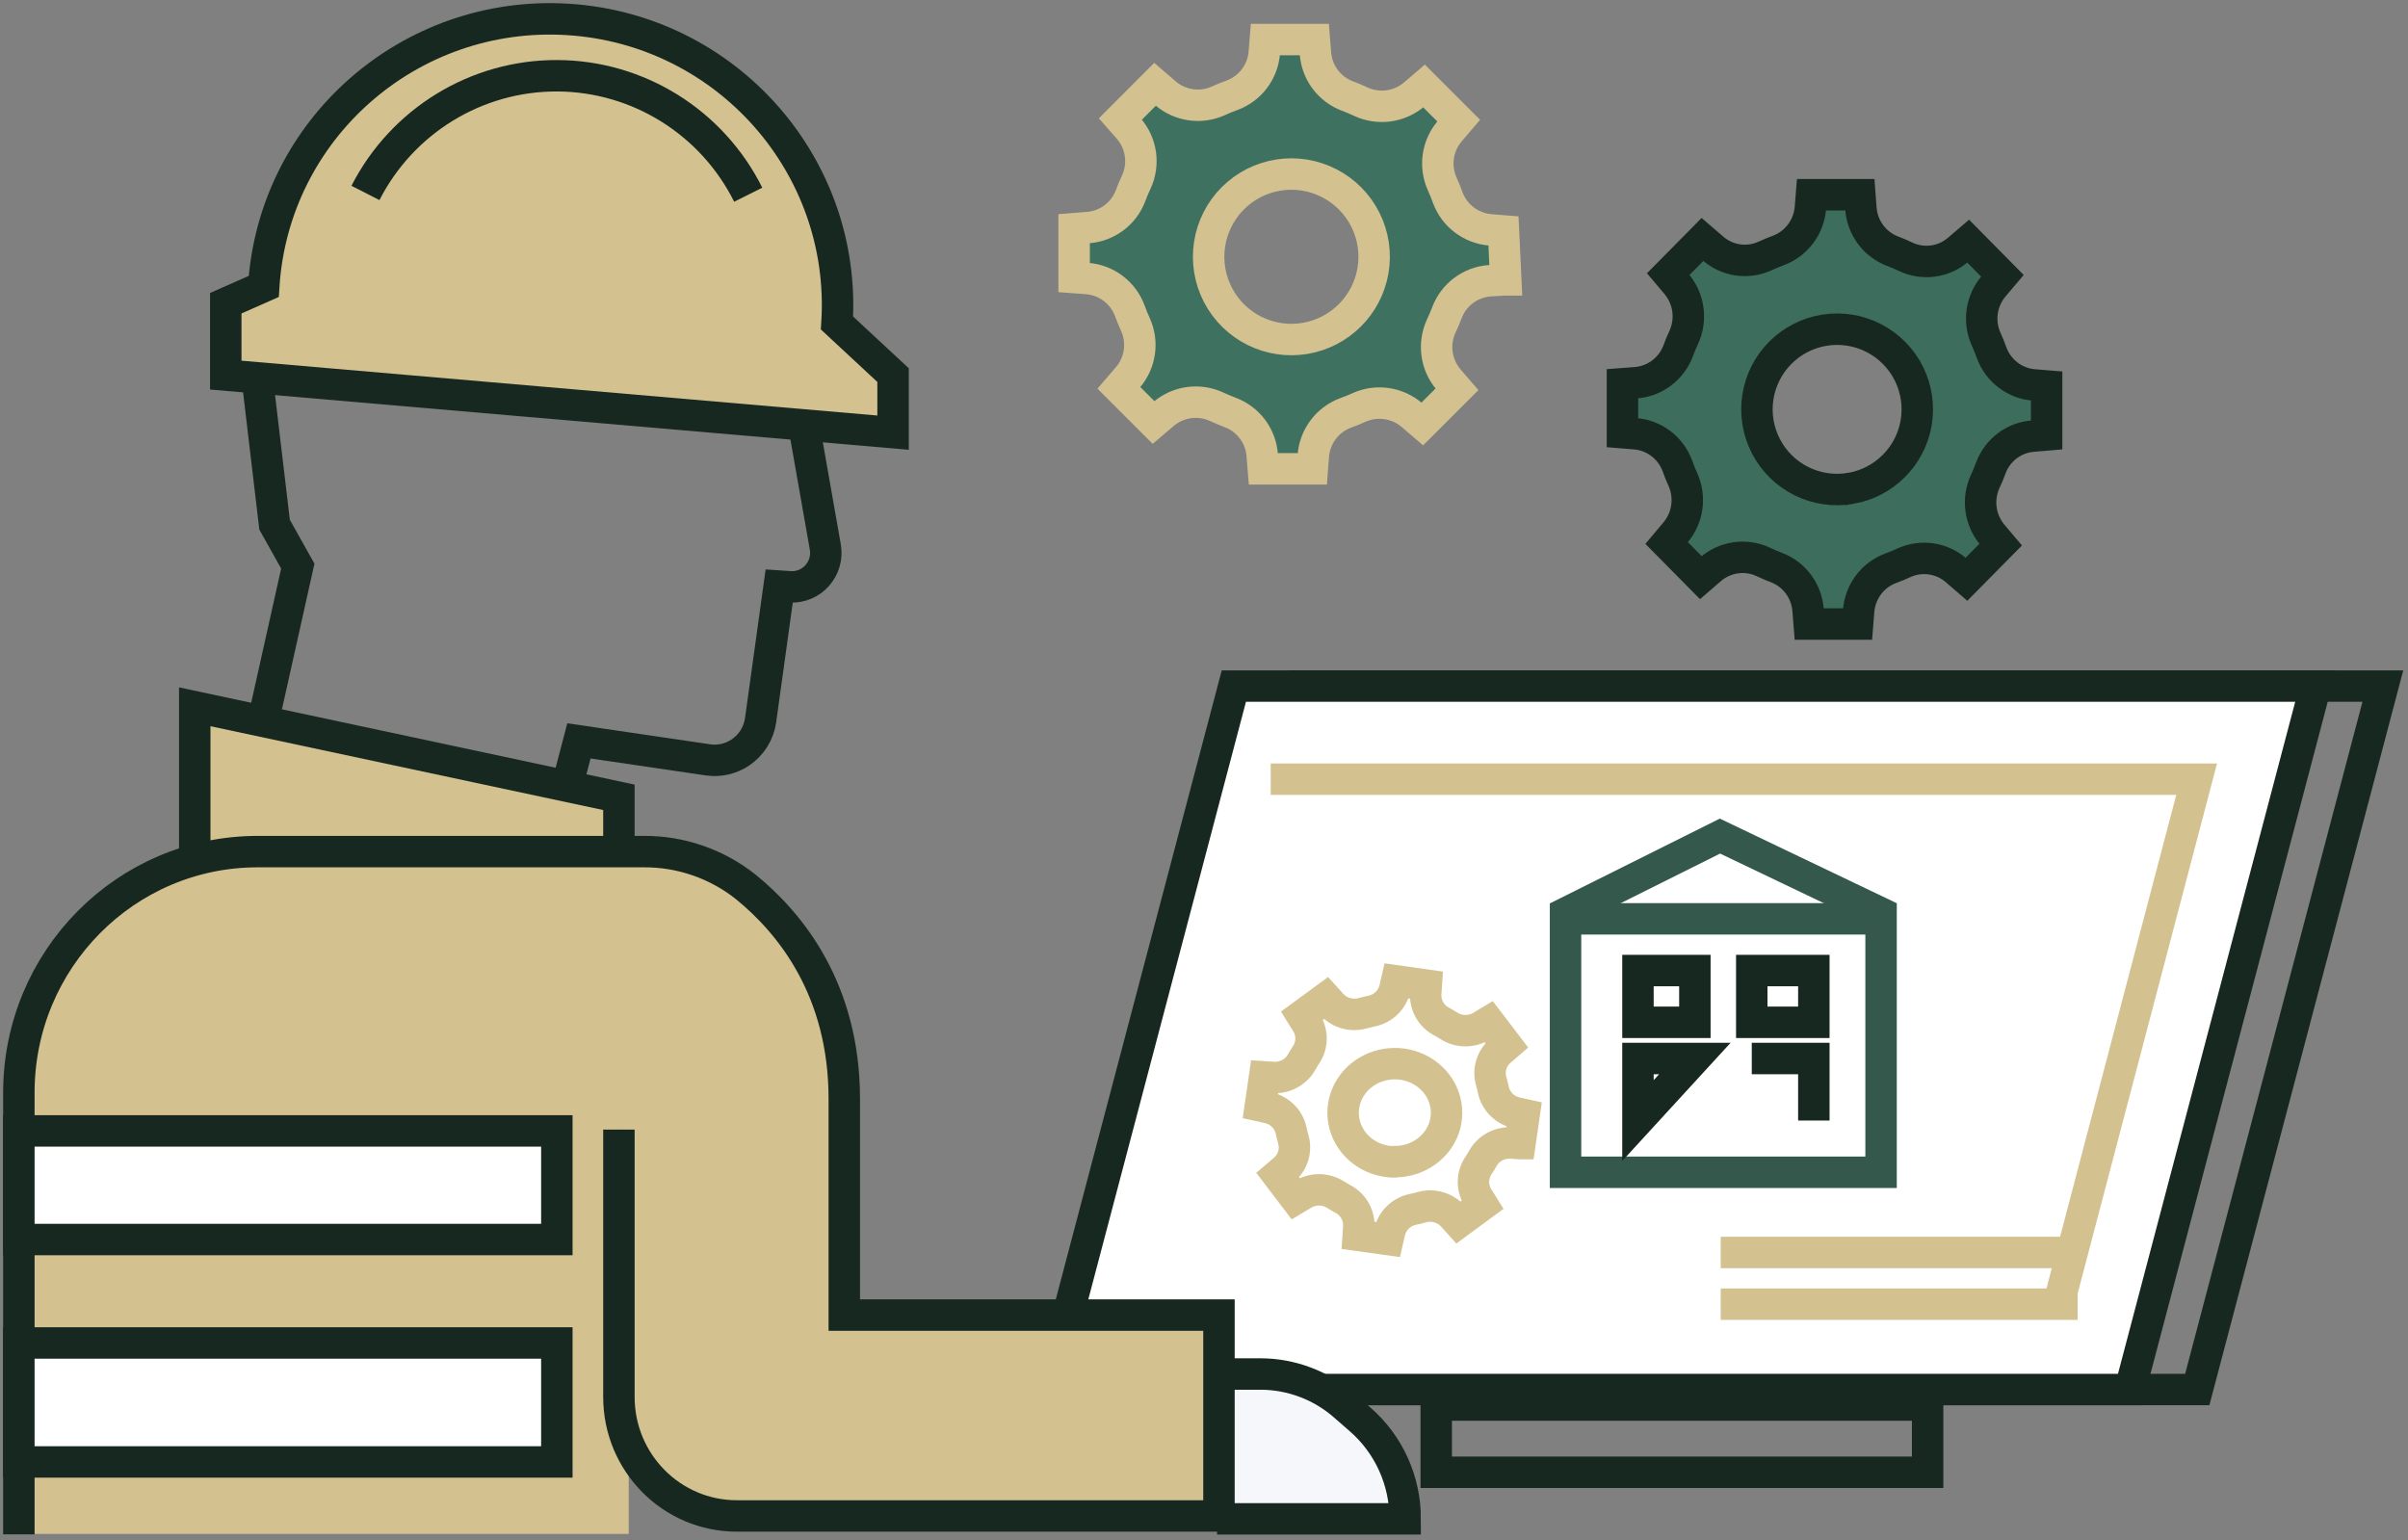 <svg width="383" height="245" viewBox="0 0 383 245" fill="none" xmlns="http://www.w3.org/2000/svg">
<rect x="0" y="0" width="383" height="245" fill="#808080" stroke="none"/>
<rect x="5" y="180" width="95" height="64" fill="#D3C190"/>
<path fill-rule="evenodd" clip-rule="evenodd" d="M349.481 221.031H177.425L206.933 109.136H379L349.481 221.031Z" stroke="#172821" stroke-width="5"/>
<path d="M239.5 44.527L239.132 36.732L237.118 36.57C235.598 36.462 234.141 35.916 232.924 34.999C231.707 34.082 230.781 32.833 230.257 31.402C229.995 30.673 229.704 29.954 229.385 29.248C228.768 27.873 228.556 26.35 228.773 24.859C228.99 23.368 229.629 21.969 230.613 20.828L232.013 19.19L226.499 13.678L224.97 14.992C223.81 15.988 222.387 16.628 220.872 16.836C219.358 17.044 217.815 16.811 216.429 16.164C215.726 15.83 215.008 15.528 214.276 15.259C212.872 14.723 211.65 13.797 210.755 12.589C209.86 11.381 209.329 9.943 209.225 8.444L209.053 6.291H201.257L201.095 8.304C200.989 9.825 200.444 11.283 199.527 12.5C198.609 13.718 197.358 14.643 195.925 15.164C195.183 15.433 194.461 15.723 193.772 16.047C192.396 16.664 190.874 16.876 189.382 16.659C187.89 16.441 186.492 15.803 185.35 14.819L183.712 13.409L178.2 18.933L179.545 20.462C180.542 21.619 181.183 23.039 181.391 24.552C181.6 26.065 181.366 27.606 180.719 28.989C180.386 29.694 180.084 30.413 179.814 31.143C179.28 32.55 178.355 33.774 177.147 34.671C175.938 35.568 174.499 36.099 172.998 36.203L170.844 36.376V44.151L172.858 44.301C174.379 44.41 175.836 44.958 177.054 45.877C178.271 46.795 179.196 48.047 179.718 49.48C179.987 50.212 180.277 50.945 180.601 51.634C181.218 53.009 181.431 54.532 181.213 56.023C180.996 57.514 180.357 58.913 179.373 60.054L177.962 61.691L183.476 67.204L185.017 65.891C186.174 64.894 187.595 64.254 189.108 64.045C190.621 63.837 192.162 64.07 193.545 64.717C194.256 65.04 194.967 65.342 195.699 65.622C197.104 66.154 198.328 67.078 199.225 68.284C200.122 69.49 200.655 70.927 200.761 72.426L200.934 74.58H208.731L208.881 72.567C208.987 71.049 209.526 69.594 210.434 68.374C211.343 67.154 212.583 66.221 214.007 65.686C214.739 65.428 215.472 65.136 216.161 64.814C217.536 64.197 219.059 63.984 220.551 64.202C222.042 64.419 223.441 65.057 224.583 66.041L226.22 67.441L231.734 61.928L230.42 60.399C229.425 59.239 228.783 57.818 228.573 56.304C228.363 54.79 228.593 53.247 229.236 51.86C229.57 51.16 229.871 50.439 230.151 49.706C230.686 48.304 231.612 47.083 232.817 46.189C234.023 45.294 235.46 44.763 236.957 44.656L239.133 44.527H239.5ZM207.624 53.822C204.87 54.294 202.037 53.878 199.535 52.634C197.033 51.389 194.992 49.38 193.708 46.899C192.423 44.417 191.961 41.591 192.39 38.83C192.818 36.068 194.114 33.515 196.09 31.539C198.066 29.563 200.619 28.267 203.381 27.839C206.142 27.41 208.968 27.872 211.45 29.157C213.931 30.441 215.94 32.482 217.185 34.984C218.429 37.486 218.845 40.319 218.373 43.073C217.911 45.756 216.63 48.229 214.705 50.154C212.78 52.079 210.307 53.36 207.624 53.822Z" fill="#3F7160" stroke="#D3C190" stroke-width="5"/>
<path d="M325.521 69.187V61.394L323.532 61.232C320.467 61.008 317.816 58.986 316.758 56.066C316.499 55.335 316.208 54.617 315.885 53.912C315.274 52.539 315.064 51.02 315.281 49.532C315.498 48.044 316.131 46.648 317.109 45.505L318.491 43.87L313.046 38.358L311.526 39.661C310.391 40.66 308.989 41.305 307.492 41.515C305.995 41.726 304.469 41.493 303.103 40.845C302.409 40.511 301.699 40.209 300.976 39.94C298.144 38.844 296.195 36.188 295.978 33.127L295.818 30.974H288.119L287.959 32.987C287.733 36.092 285.732 38.774 282.844 39.844C282.124 40.109 281.414 40.404 280.717 40.726C279.361 41.344 277.855 41.556 276.381 41.337C274.907 41.117 273.529 40.475 272.412 39.489L270.784 38.089L265.339 43.601L266.637 45.139C267.622 46.302 268.255 47.722 268.462 49.232C268.669 50.742 268.442 52.279 267.807 53.665C267.478 54.364 267.179 55.086 266.913 55.818C265.828 58.683 263.205 60.655 260.182 60.878L258.055 61.038V68.831L260.043 68.993C263.111 69.221 265.761 71.247 266.818 74.17C267.073 74.903 267.371 75.623 267.69 76.323C268.296 77.698 268.503 79.216 268.287 80.703C268.07 82.19 267.439 83.585 266.467 84.73L265.084 86.377L270.529 91.888L272.05 90.575C273.187 89.581 274.589 88.939 276.085 88.729C277.58 88.518 279.105 88.748 280.472 89.391C281.163 89.725 281.876 90.026 282.599 90.296C285.429 91.392 287.374 94.05 287.587 97.109L287.757 99.262H295.456L295.616 97.249C295.838 94.147 297.836 91.463 300.721 90.392C301.445 90.135 302.155 89.841 302.848 89.51C304.205 88.897 305.71 88.687 307.183 88.907C308.656 89.126 310.034 89.765 311.154 90.747L312.77 92.147L318.215 86.635L316.917 85.097C315.932 83.934 315.299 82.513 315.094 81.003C314.888 79.493 315.119 77.955 315.758 76.571C316.088 75.872 316.386 75.15 316.651 74.418C317.731 71.551 320.359 69.58 323.383 69.37L325.521 69.187ZM294.355 77.686C291.687 78.144 288.942 77.74 286.518 76.534C284.094 75.329 282.117 73.383 280.873 70.978C279.629 68.574 279.182 65.837 279.597 63.161C280.012 60.486 281.268 58.013 283.182 56.099C285.096 54.184 287.57 52.929 290.245 52.514C292.921 52.1 295.658 52.547 298.062 53.792C300.466 55.037 302.412 57.014 303.617 59.438C304.823 61.862 305.226 64.607 304.768 67.275C304.319 69.873 303.077 72.268 301.213 74.132C299.349 75.996 296.953 77.238 294.356 77.687L294.355 77.686Z" fill="#3D6D5C" stroke="#172821" stroke-width="5"/>
<path d="M338.796 221.031H166.729L196.247 109.136H368.304L338.796 221.031Z" fill="white" stroke="#172821" stroke-width="5"/>
<path d="M202.107 123.945H349.381L327.751 206.221" fill="white"/>
<path d="M202.107 123.945H349.381L327.751 206.221" stroke="#D3C190" stroke-width="5"/>
<path fill-rule="evenodd" clip-rule="evenodd" d="M228.436 223.499H306.597V234.195H228.436V223.499Z" stroke="#172821" stroke-width="5"/>
<path d="M179.07 218.563H200.458C205.373 218.565 210.121 220.353 213.818 223.592L216.373 225.822C220.899 229.774 223.502 235.537 223.499 241.6H193.576" fill="#F6F7FA"/>
<path d="M179.07 218.563H200.458C205.373 218.565 210.121 220.353 213.818 223.592L216.373 225.822C220.899 229.774 223.502 235.537 223.499 241.6H193.576" stroke="#172821" stroke-width="5"/>
<path fill-rule="evenodd" clip-rule="evenodd" d="M40.847 59.595L43.672 83.459L47.366 90.048L40.847 119.256L88.109 132.996L92.083 117.85L112.589 120.868C114.397 121.136 116.24 120.719 117.756 119.7C118.627 119.116 119.364 118.354 119.919 117.464C120.474 116.575 120.835 115.578 120.978 114.54L123.932 93.229L125.694 93.347C126.496 93.39 127.298 93.251 128.04 92.941C128.782 92.631 129.445 92.158 129.978 91.557C130.515 90.953 130.91 90.237 131.135 89.462C131.36 88.686 131.409 87.87 131.279 87.073L126.274 58.642C126.274 58.642 88.604 45.759 40.847 59.595Z" stroke="#172821" stroke-width="5"/>
<path d="M133.126 51.378C134.691 26.317 115.555 4.693 90.382 3.094C65.21 1.495 43.522 20.503 41.947 45.565L35.91 48.234V59.668L142.046 68.821V59.668L133.126 51.378Z" fill="#D3C190" stroke="#172821" stroke-width="5"/>
<path d="M119.009 30.974C113.237 19.423 101.506 12.111 88.653 12.05C75.8 11.991 64.003 19.195 58.125 30.692" fill="#D3C190"/>
<path d="M119.009 30.974C113.237 19.423 101.506 12.111 88.653 12.05C75.8 11.991 64.003 19.195 58.125 30.692" stroke="#172821" stroke-width="5"/>
<path d="M30.974 141.223V112.427L98.44 126.83V141.223H30.974Z" fill="#D3C190" stroke="#172821" stroke-width="5"/>
<path d="M3 244.068V173.807C3 152.632 20.006 135.464 40.986 135.464H102.366C108.302 135.423 114.071 137.429 118.7 141.144C125.728 146.889 134.286 157.427 134.286 174.79V209.191H193.88V241.141H117.192C106.839 241.141 98.446 232.674 98.44 222.225V179.681" fill="#D3C190"/>
<path d="M3 244.068V173.807C3 152.632 20.006 135.464 40.986 135.464H102.366C108.302 135.423 114.071 137.429 118.7 141.144C125.728 146.889 134.286 157.427 134.286 174.79V209.191H193.88V241.141H117.192C106.839 241.141 98.446 232.674 98.44 222.225V179.681" stroke="#172821" stroke-width="5"/>
<path d="M3 179.893H88.567V197.171H3V179.893Z" fill="white" stroke="#172821" stroke-width="5"/>
<path d="M3 213.626H88.567V232.549H3V213.626Z" fill="white" stroke="#172821" stroke-width="5"/>
<path d="M241.754 181.914L242.423 177.29L241.225 177.025C239.366 176.626 237.918 175.198 237.522 173.375C237.433 172.915 237.321 172.459 237.186 172.009C236.933 171.141 236.937 170.219 237.197 169.353C237.458 168.487 237.965 167.716 238.655 167.132L239.648 166.276L236.798 162.54L235.719 163.185C234.932 163.683 234.021 163.947 233.09 163.947C232.159 163.947 231.248 163.683 230.461 163.185C230.063 162.925 229.653 162.685 229.231 162.466C227.594 161.569 226.635 159.824 226.77 157.99L226.856 156.699L222.138 156.033L221.868 157.218C221.465 159.039 220.006 160.457 218.145 160.836C217.68 160.932 217.216 161.049 216.752 161.175C214.947 161.682 213.005 161.118 211.775 159.726L210.901 158.763L207.09 161.556L207.748 162.614C208.255 163.378 208.525 164.274 208.525 165.191C208.525 166.107 208.255 167.003 207.748 167.767C207.487 168.159 207.242 168.561 207.014 168.973C206.099 170.578 204.319 171.517 202.448 171.386L201.132 171.301L200.462 175.925L201.66 176.189C203.518 176.589 204.967 178.015 205.362 179.839C205.449 180.294 205.568 180.749 205.698 181.194C205.953 182.063 205.949 182.988 205.689 183.856C205.428 184.724 204.921 185.497 204.229 186.083L203.236 186.928L206.086 190.674L207.166 190.029C207.952 189.531 208.864 189.267 209.794 189.267C210.725 189.267 211.637 189.531 212.423 190.029C212.822 190.284 213.233 190.526 213.653 190.748C215.29 191.646 216.249 193.39 216.115 195.224L216.028 196.515L220.746 197.171L221.016 195.997C221.423 194.175 222.88 192.755 224.74 192.368C225.209 192.276 225.674 192.163 226.133 192.029C227.938 191.527 229.876 192.092 231.11 193.478L231.983 194.452L235.794 191.648L235.136 190.59C234.629 189.824 234.358 188.926 234.358 188.008C234.358 187.089 234.629 186.191 235.136 185.426C235.404 185.042 235.649 184.643 235.87 184.231C236.786 182.626 238.565 181.687 240.436 181.818L241.753 181.914H241.754ZM222.076 184.826C218.493 184.918 215.259 182.796 214.083 179.579C212.906 176.362 214.057 172.791 216.929 170.752C219.8 168.713 223.73 168.675 226.645 170.659C229.559 172.642 230.785 176.19 229.678 179.429C228.582 182.56 225.536 184.702 222.064 184.783L222.076 184.827V184.826Z" fill="white" stroke="#D3C190" stroke-width="5"/>
<path d="M299.192 186.475H249.004V145.254L273.563 132.996L299.192 145.254V186.475Z" fill="white" stroke="#34594C" stroke-width="5"/>
<path d="M260.523 154.387H269.574V162.615H260.523V154.387ZM278.624 154.387H288.497V162.615H278.624V154.387ZM260.523 178.247V168.374H269.574L260.523 178.247ZM278.624 168.374H288.497V178.247" fill="white"/>
<path d="M278.624 168.374H288.497V178.247M260.523 154.387H269.574V162.615H260.523V154.387ZM278.624 154.387H288.497V162.615H278.624V154.387ZM260.523 178.247V168.374H269.574L260.523 178.247Z" stroke="#172821" stroke-width="5"/>
<path d="M273.688 207.455H330.458M273.688 199.228H330.458H273.688Z" stroke="#D3C190" stroke-width="5"/>
<path d="M249.004 146.16H299.192" stroke="#34594C" stroke-width="5"/>
</svg>
